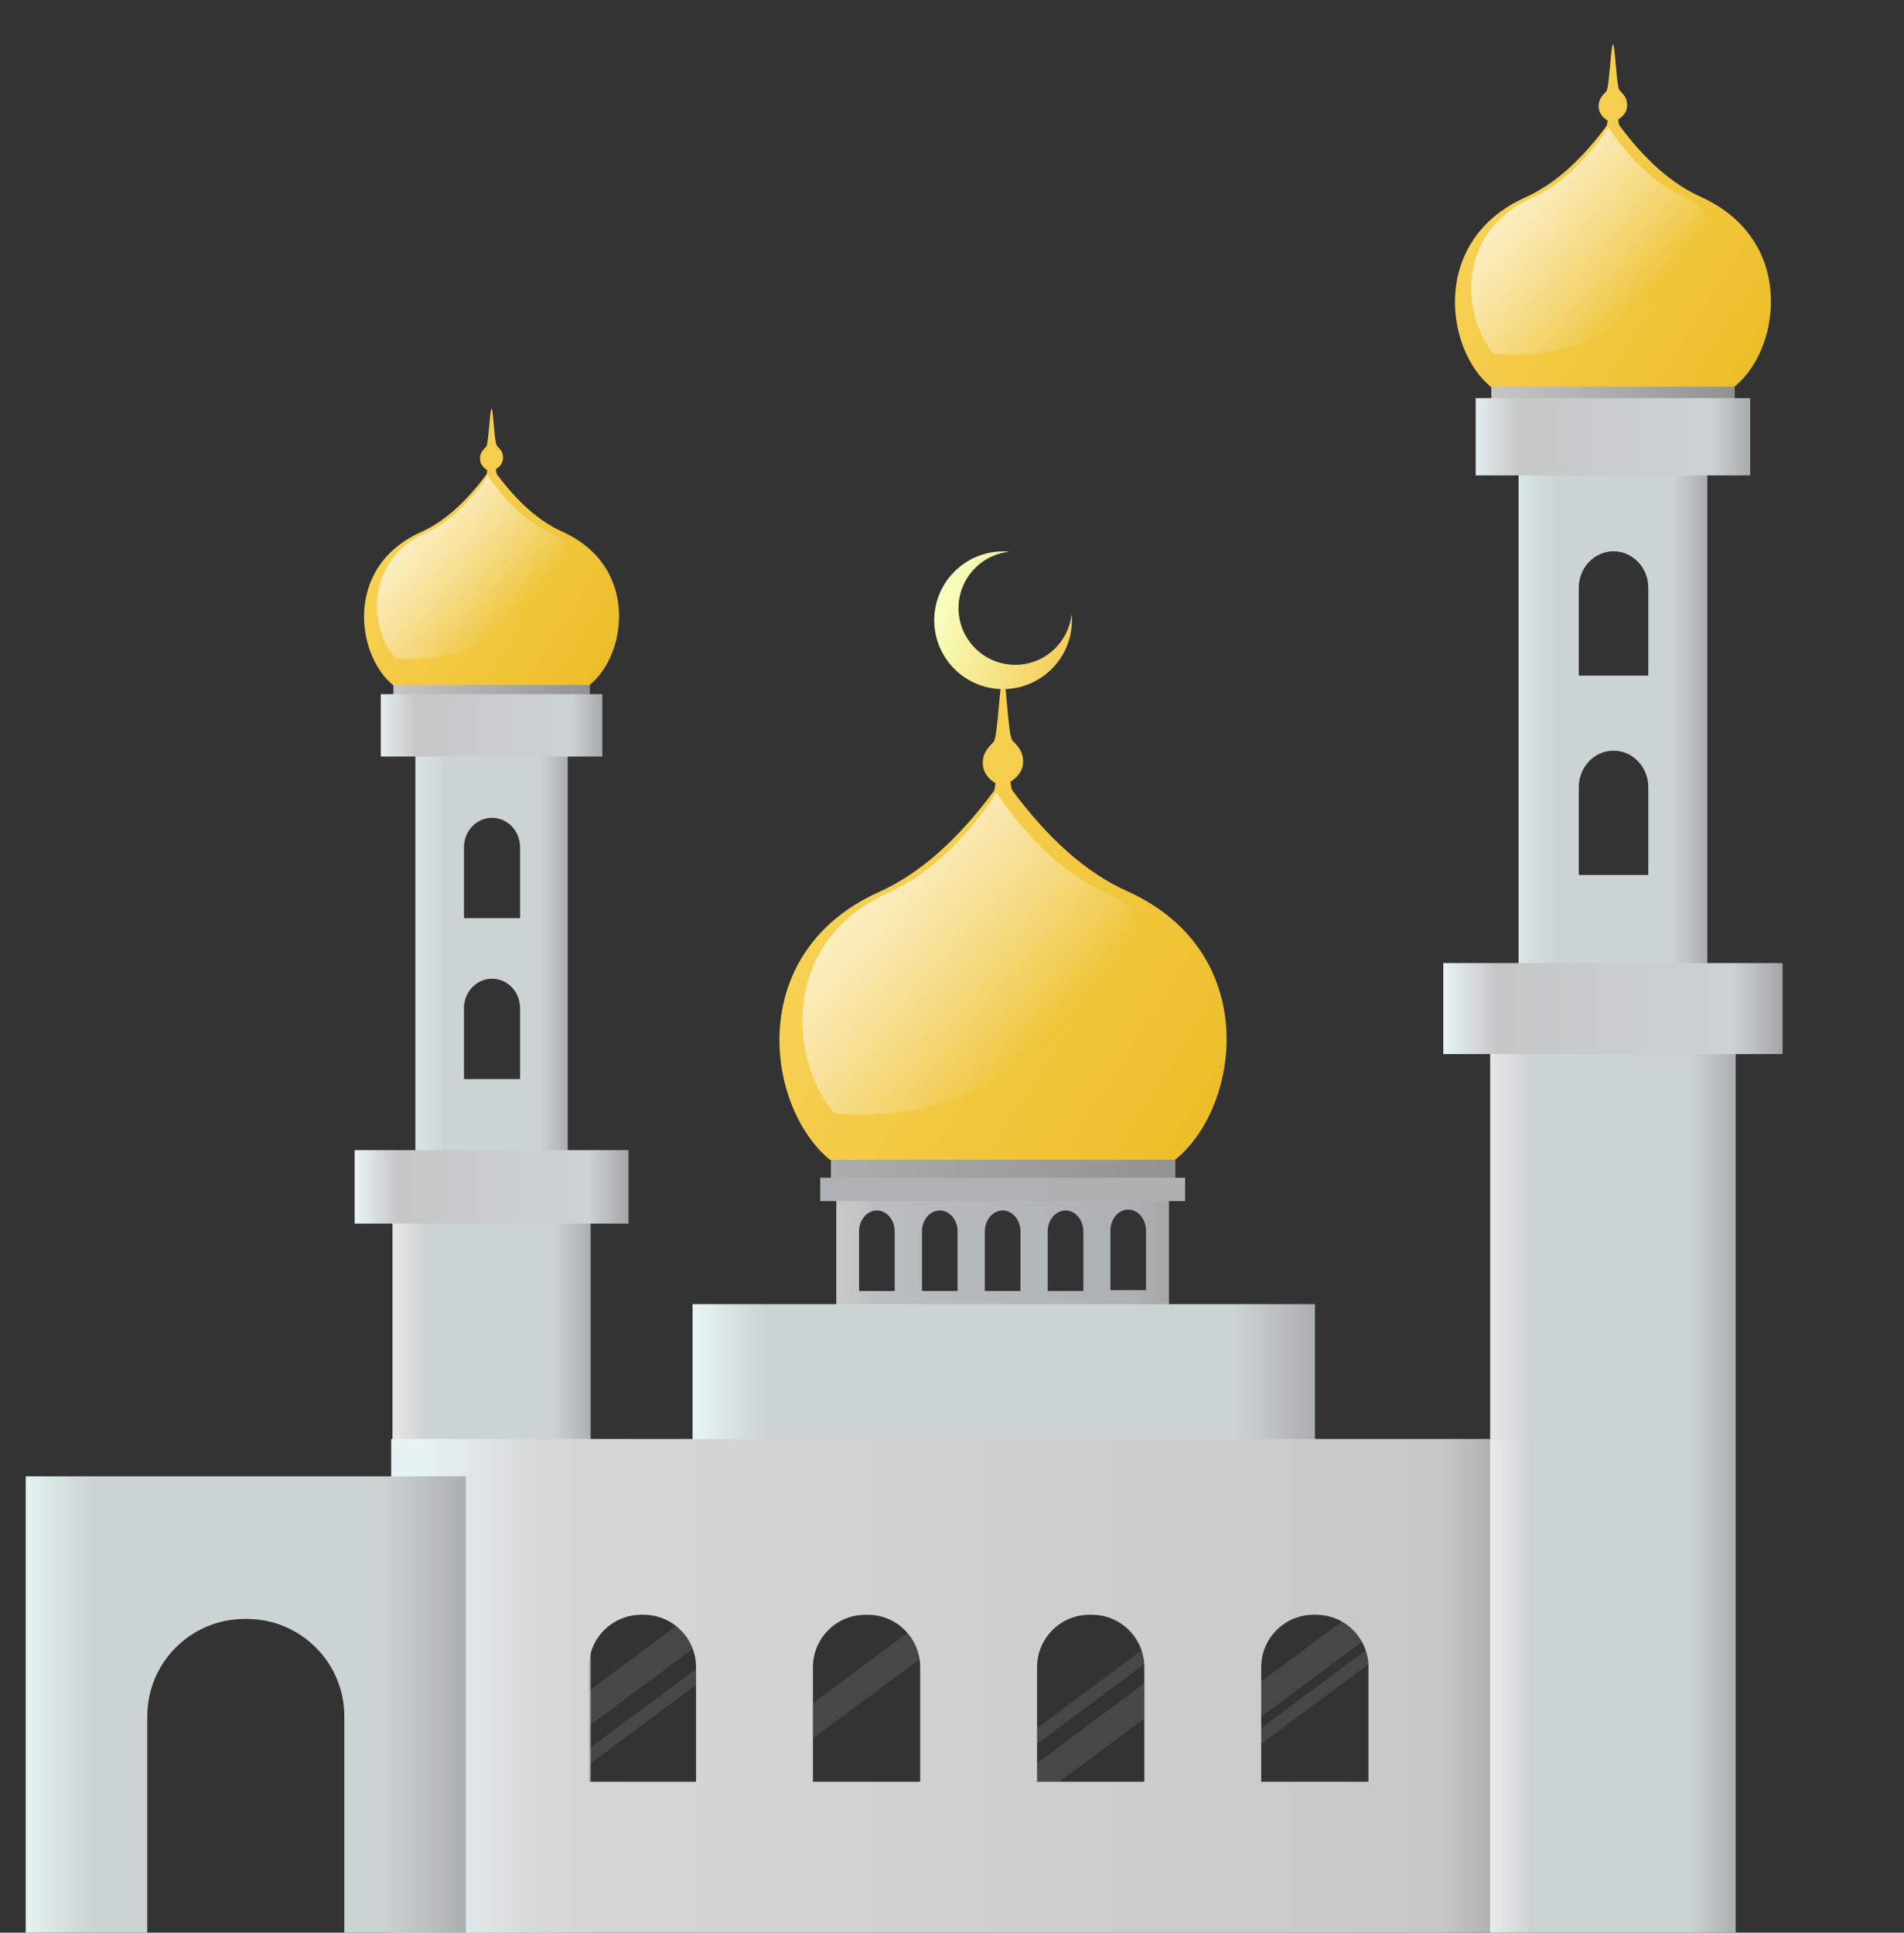 <?xml version="1.0" standalone="no"?><!-- Generator: Gravit.io --><svg xmlns="http://www.w3.org/2000/svg" xmlns:xlink="http://www.w3.org/1999/xlink" style="isolation:isolate" viewBox="0 0 800 812" width="800" height="812"><rect x="0" y="0" width="800" height="812" fill="#333333" stroke="none"/><defs><clipPath id="_clipPath_CcA3M60IXMx5WyPhWvaJ7fB0eC7OYeHZ"><rect width="800" height="812"/></clipPath></defs><g clip-path="url(#_clipPath_CcA3M60IXMx5WyPhWvaJ7fB0eC7OYeHZ)"><g><g><linearGradient id="_lgradient_0" x1="-0.099" y1="0.211" x2="0.899" y2="0.922" gradientTransform="matrix(107.152,0,0,119.477,152.96,171.591)" gradientUnits="userSpaceOnUse"><stop offset="0%" stop-opacity="1" style="stop-color:rgb(252,215,100)"/><stop offset="100%" stop-opacity="1" style="stop-color:rgb(236,191,42)"/></linearGradient><path d=" M 206.521 171.957 C 205.791 171.951 205.315 186.569 204.286 187.625 C 202.708 189.244 201.683 190.443 201.683 192.717 C 201.683 195.083 203.267 196.637 204.711 197.519 Q 204.625 198.584 204.405 199.348 Q 204.397 199.348 204.389 199.348 C 195.712 211.037 186.718 219.131 176.74 223.631 C 143.445 238.646 150.033 277.673 166.685 288.984 Q 159.773 292.755 206.55 289.701 L 206.55 289.494 Q 253.296 292.544 246.386 288.775 C 263.039 277.464 269.627 238.437 236.332 223.421 C 226.354 218.922 217.361 210.829 208.685 199.143 Q 208.426 198.332 208.331 197.153 C 209.775 196.271 211.359 194.717 211.359 192.35 C 211.359 190.077 210.334 188.877 208.756 187.258 C 207.727 186.203 207.251 171.584 206.521 171.591 Q 206.521 171.728 206.521 171.957 Z " fill-rule="evenodd" fill="url(#_lgradient_0)"/><linearGradient id="_lgradient_1" x1="0" y1="0.5" x2="1" y2="0.5" gradientTransform="matrix(82.552,0,0,4.454,165.289,287.777)" gradientUnits="userSpaceOnUse"><stop offset="0%" stop-opacity="1" style="stop-color:rgb(198,198,198)"/><stop offset="100%" stop-opacity="1" style="stop-color:rgb(146,146,146)"/></linearGradient><rect x="165.289" y="287.777" width="82.552" height="4.454" transform="matrix(1,0,0,1,0,0)" fill="url(#_lgradient_1)"/><linearGradient id="_lgradient_2" x1="0.061" y1="0.331" x2="0.678" y2="0.851" gradientTransform="matrix(79.539,0,0,77.24,158.462,199.672)" gradientUnits="userSpaceOnUse"><stop offset="0%" stop-opacity="0.7" style="stop-color:rgb(255,255,255)"/><stop offset="100%" stop-opacity="1" style="stop-color:rgb(239,196,55)"/></linearGradient><path d=" M 166.124 276.577 C 155.1 263.721 153.256 235.406 179.091 223.756 C 187.747 219.852 195.55 212.83 203.077 202.69 Q 204.819 199.907 204.927 199.672 L 204.927 199.677 L 204.927 199.672 Q 205.732 200.938 206.802 202.508 C 214.329 212.648 222.132 219.67 230.788 223.574 C 233.495 224.794 235.897 226.198 238.001 227.755 C 225.556 260.893 198.887 279.692 166.124 276.577 Z " fill-rule="evenodd" fill="url(#_lgradient_2)"/></g><linearGradient id="_lgradient_3" x1="0" y1="0.5" x2="1" y2="0.5" gradientTransform="matrix(83.255,0,0,299.699,164.908,512.301)" gradientUnits="userSpaceOnUse"><stop offset="0%" stop-opacity="0.973" style="stop-color:rgb(236,236,236)"/><stop offset="16.957%" stop-opacity="1" style="stop-color:rgb(204,211,212)"/><stop offset="80.87%" stop-opacity="1" style="stop-color:rgb(204,211,212)"/><stop offset="99.565%" stop-opacity="1" style="stop-color:rgb(173,176,177)"/></linearGradient><rect x="164.908" y="512.301" width="83.255" height="299.699" transform="matrix(1,0,0,1,0,0)" fill="url(#_lgradient_3)"/><linearGradient id="_lgradient_4" x1="0" y1="0.5" x2="1" y2="0.5" gradientTransform="matrix(64.006,0,0,168.76,174.533,316.228)" gradientUnits="userSpaceOnUse"><stop offset="0%" stop-opacity="0.922" style="stop-color:rgb(232,244,244)"/><stop offset="20%" stop-opacity="1" style="stop-color:rgb(204,211,212)"/><stop offset="81.739%" stop-opacity="1" style="stop-color:rgb(204,211,212)"/><stop offset="98.261%" stop-opacity="1" style="stop-color:rgb(173,176,177)"/></linearGradient><path d=" M 206.735 411.211 L 206.735 411.211 C 213.238 411.211 218.517 416.743 218.517 423.557 L 218.517 453.369 L 194.954 453.369 L 194.954 423.557 C 194.954 416.743 200.233 411.211 206.735 411.211 L 206.735 411.211 Z  M 174.533 316.228 L 238.539 316.228 L 238.539 484.988 L 174.533 484.988 L 174.533 316.228 L 174.533 316.228 Z  M 206.735 343.605 L 206.735 343.605 C 213.238 343.605 218.517 349.137 218.517 355.95 L 218.517 385.763 L 194.954 385.763 L 194.954 355.95 C 194.954 349.137 200.233 343.605 206.735 343.605 Z " fill-rule="evenodd" fill="url(#_lgradient_4)"/><linearGradient id="_lgradient_5" x1="-2.7755575615628914e-17" y1="0.5" x2="1.04" y2="0.5" gradientTransform="matrix(115.071,0,0,30.873,149,483.231)" gradientUnits="userSpaceOnUse"><stop offset="0%" stop-opacity="1" style="stop-color:rgb(232,244,244)"/><stop offset="15.217%" stop-opacity="1" style="stop-color:rgb(197,198,198)"/><stop offset="82.174%" stop-opacity="1" style="stop-color:rgb(204,211,212)"/><stop offset="100%" stop-opacity="1" style="stop-color:rgb(153,153,153)"/></linearGradient><rect x="149" y="483.231" width="115.071" height="30.873" transform="matrix(1,0,0,1,0,0)" fill="url(#_lgradient_5)"/><linearGradient id="_lgradient_6" x1="-0.019" y1="0.537" x2="1.019" y2="0.537" gradientTransform="matrix(93.079,0,0,26.207,159.996,291.658)" gradientUnits="userSpaceOnUse"><stop offset="0%" stop-opacity="1" style="stop-color:rgb(231,242,242)"/><stop offset="17.391%" stop-opacity="1" style="stop-color:rgb(198,199,199)"/><stop offset="84.348%" stop-opacity="1" style="stop-color:rgb(204,211,212)"/><stop offset="100%" stop-opacity="1" style="stop-color:rgb(164,166,166)"/></linearGradient><rect x="159.996" y="291.658" width="93.079" height="26.207" transform="matrix(1,0,0,1,0,0)" fill="url(#_lgradient_6)"/></g><g><linearGradient id="_lgradient_7" x1="0" y1="0.5" x2="1" y2="0.5" gradientTransform="matrix(139.765,0,0,45.577,351.4,504.367)" gradientUnits="userSpaceOnUse"><stop offset="0%" stop-opacity="0.929" style="stop-color:rgb(213,213,213)"/><stop offset="11.739%" stop-opacity="1" style="stop-color:rgb(187,190,191)"/><stop offset="89.565%" stop-opacity="1" style="stop-color:rgb(172,177,179)"/><stop offset="97.391%" stop-opacity="1" style="stop-color:rgb(168,168,168)"/></linearGradient><path d=" M 368.439 508.59 L 368.439 508.59 C 372.571 508.59 375.925 512.54 375.925 517.406 L 375.925 542.415 L 360.952 542.415 L 360.952 517.406 C 360.952 512.54 364.307 508.59 368.439 508.59 L 368.439 508.59 L 368.439 508.59 L 368.439 508.59 L 368.439 508.59 Z  M 421.283 508.59 L 421.283 508.59 C 425.415 508.59 428.77 512.54 428.77 517.406 L 428.77 542.415 L 413.796 542.415 L 413.796 517.406 C 413.796 512.54 417.151 508.59 421.283 508.59 L 421.283 508.59 L 421.283 508.59 L 421.283 508.59 Z  M 394.861 508.59 L 394.861 508.59 C 398.993 508.59 402.347 512.54 402.347 517.406 L 402.347 542.415 L 387.374 542.415 L 387.374 517.406 C 387.374 512.54 390.729 508.59 394.861 508.59 L 394.861 508.59 L 394.861 508.59 Z  M 447.705 508.59 L 447.705 508.59 C 451.837 508.59 455.192 512.54 455.192 517.406 L 455.192 542.415 L 440.218 542.415 L 440.218 517.406 C 440.218 512.54 443.573 508.59 447.705 508.59 L 447.705 508.59 Z  M 351.4 504.367 L 491.166 504.367 L 491.166 549.944 L 351.4 549.944 L 351.4 504.367 L 351.4 504.367 L 351.4 504.367 L 351.4 504.367 L 351.4 504.367 Z  M 474.037 508.223 L 474.037 508.223 C 478.169 508.223 481.523 512.173 481.523 517.038 L 481.523 542.047 L 466.55 542.047 L 466.55 517.038 C 466.55 512.173 469.905 508.223 474.037 508.223 Z " fill-rule="evenodd" fill="url(#_lgradient_7)"/><g><linearGradient id="_lgradient_8" x1="-0.099" y1="0.211" x2="0.899" y2="0.922" gradientTransform="matrix(187.883,0,0,209.493,327.498,283.592)" gradientUnits="userSpaceOnUse"><stop offset="0%" stop-opacity="1" style="stop-color:rgb(252,215,100)"/><stop offset="100%" stop-opacity="1" style="stop-color:rgb(236,191,42)"/></linearGradient><path d=" M 425.208 331.901 C 440.421 352.392 456.189 366.583 473.684 374.472 C 532.064 400.801 520.512 469.231 491.313 489.064 Q 503.43 495.673 421.465 490.324 L 421.465 490.688 Q 339.444 496.042 351.565 489.431 C 322.366 469.598 310.814 401.168 369.194 374.84 C 386.69 366.949 402.46 352.757 417.674 332.262 Q 417.69 332.262 417.703 332.262 Q 418.089 330.921 418.239 329.054 C 415.708 327.509 412.931 324.783 412.931 320.634 C 412.931 316.647 414.728 314.545 417.494 311.706 C 419.298 309.855 420.134 284.223 421.413 284.234 L 421.413 284.234 Q 421.413 302.243 421.413 332.262 L 421.413 332.262 L 421.413 331.895 L 421.413 331.895 Q 421.413 302.102 421.413 284.234 Q 421.413 283.832 421.413 283.592 C 422.692 283.58 423.528 309.212 425.332 311.063 C 428.098 313.902 429.895 316.005 429.895 319.991 C 429.895 324.141 427.118 326.866 424.587 328.412 Q 424.753 330.479 425.208 331.901 Z " fill-rule="evenodd" fill="url(#_lgradient_8)"/><linearGradient id="_lgradient_9" x1="0" y1="0.5" x2="1" y2="0.5" gradientTransform="matrix(144.748,0,0,7.809,349.116,487.314)" gradientUnits="userSpaceOnUse"><stop offset="0%" stop-opacity="1" style="stop-color:rgb(172,172,172)"/><stop offset="100%" stop-opacity="1" style="stop-color:rgb(146,146,146)"/></linearGradient><rect x="349.116" y="487.314" width="144.748" height="7.809" transform="matrix(1,0,0,1,0,0)" fill="url(#_lgradient_9)"/><linearGradient id="_lgradient_10" x1="0.061" y1="0.331" x2="0.678" y2="0.851" gradientTransform="matrix(139.465,0,0,135.435,337.146,332.829)" gradientUnits="userSpaceOnUse"><stop offset="0%" stop-opacity="0.7" style="stop-color:rgb(255,255,255)"/><stop offset="100%" stop-opacity="1" style="stop-color:rgb(239,196,55)"/></linearGradient><path d=" M 350.581 467.677 C 331.251 445.135 328.017 395.487 373.316 375.058 C 388.495 368.213 402.176 355.9 415.374 338.12 Q 418.429 333.242 418.618 332.829 L 418.618 332.838 L 418.618 332.829 Q 420.03 335.05 421.906 337.802 C 435.105 355.582 448.785 367.894 463.964 374.739 C 468.709 376.879 472.922 379.34 476.612 382.071 C 454.789 440.176 408.028 473.138 350.581 467.677 Z " fill-rule="evenodd" fill="url(#_lgradient_10)"/></g><linearGradient id="_lgradient_11" x1="0" y1="0.5" x2="1" y2="0.5" gradientTransform="matrix(153.301,0,0,9.817,344.632,494.825)" gradientUnits="userSpaceOnUse"><stop offset="0%" stop-opacity="1" style="stop-color:rgb(174,178,180)"/><stop offset="100%" stop-opacity="1" style="stop-color:rgb(176,176,176)"/></linearGradient><rect x="344.632" y="494.825" width="153.301" height="9.817" transform="matrix(1,0,0,1,0,0)" fill="url(#_lgradient_11)"/><linearGradient id="_lgradient_12" x1="0.004" y1="0.251" x2="0.99" y2="0.251" gradientTransform="matrix(261.505,0,0,123.054,291,547.946)" gradientUnits="userSpaceOnUse"><stop offset="0%" stop-opacity="1" style="stop-color:rgb(232,244,244)"/><stop offset="11.454%" stop-opacity="1" style="stop-color:rgb(204,211,212)"/><stop offset="88.106%" stop-opacity="1" style="stop-color:rgb(204,211,212)"/><stop offset="100%" stop-opacity="1" style="stop-color:rgb(173,176,177)"/></linearGradient><rect x="291" y="547.946" width="261.505" height="123.054" transform="matrix(1,0,0,1,0,0)" fill="url(#_lgradient_12)"/><linearGradient id="_lgradient_13" x1="0" y1="0.5" x2="0.878" y2="0.816" gradientTransform="matrix(57.847,0,0,57.847,392.541,231.683)" gradientUnits="userSpaceOnUse"><stop offset="0%" stop-opacity="1" style="stop-color:rgb(247,255,190)"/><stop offset="98.696%" stop-opacity="1" style="stop-color:rgb(244,209,97)"/></linearGradient><path d=" M 424.123 231.827 C 423.252 231.724 422.363 231.683 421.465 231.683 C 405.501 231.683 392.541 244.643 392.541 260.606 C 392.541 276.57 405.501 289.53 421.465 289.53 C 437.428 289.53 450.388 276.57 450.388 260.606 C 450.388 259.703 450.347 258.81 450.243 257.934 C 449.042 269.948 438.889 279.331 426.561 279.331 C 413.413 279.331 402.738 268.656 402.738 255.507 C 402.738 243.183 412.115 233.033 424.123 231.827 Z " fill-rule="evenodd" fill="url(#_lgradient_13)"/></g><g><clipPath id="_clipPath_yWQxP08mRNm3puRqPbklzETySExzMCOH"><path d="M 551.941 678.452 L 552.96 678.452 C 565.116 678.452 574.986 688.321 574.986 700.478 L 574.986 748.607 L 529.916 748.607 L 529.916 700.478 C 529.916 688.321 539.785 678.452 551.941 678.452 Z" style="stroke:none;fill:#FFFFFF;stroke-miterlimit:10;"/></clipPath><g clip-path="url(#_clipPath_yWQxP08mRNm3puRqPbklzETySExzMCOH)"><rect x="539.216" y="667.543" width="11.878" height="70.032" transform="matrix(0.621,0.784,-0.803,0.597,770.472,-144.038)" fill="rgb(255,255,255)" fill-opacity="0.1"/><rect x="550.205" y="677.281" width="5.345" height="70.032" transform="matrix(0.621,0.784,-0.803,0.597,781.215,-146.165)" fill="rgb(255,255,255)" fill-opacity="0.1"/></g><clipPath id="_clipPath_SzzA0k9T0icYea4NIF92l5PPWy8mgOrx"><path d="M 457.766 678.452 L 458.784 678.452 C 470.94 678.452 480.81 688.321 480.81 700.478 L 480.81 748.607 L 435.74 748.607 L 435.74 700.478 C 435.74 688.321 445.609 678.452 457.766 678.452 Z" style="stroke:none;fill:#FFFFFF;stroke-miterlimit:10;"/></clipPath><g clip-path="url(#_clipPath_SzzA0k9T0icYea4NIF92l5PPWy8mgOrx)"><rect x="452.763" y="696.092" width="11.878" height="70.032" transform="matrix(0.621,0.784,-0.803,0.597,760.655,-64.792)" fill="rgb(255,255,255)" fill-opacity="0.1"/><rect x="456.029" y="677.281" width="5.345" height="70.032" transform="matrix(0.621,0.784,-0.803,0.597,745.553,-72.373)" fill="rgb(255,255,255)" fill-opacity="0.1"/></g><clipPath id="_clipPath_W2lAsyxTGjMhGz4a1TEu3MS2mFVV8R5O"><path d="M 363.59 678.452 L 364.608 678.452 C 376.764 678.452 386.634 688.321 386.634 700.478 L 386.634 748.607 L 341.564 748.607 L 341.564 700.478 C 341.564 688.321 351.433 678.452 363.59 678.452 Z" style="stroke:none;fill:#FFFFFF;stroke-miterlimit:10;"/></clipPath><g clip-path="url(#_clipPath_W2lAsyxTGjMhGz4a1TEu3MS2mFVV8R5O)"><rect x="353.863" y="674.425" width="11.878" height="70.032" transform="matrix(0.621,0.784,-0.803,0.597,705.809,3.97)" fill="rgb(255,255,255)" fill-opacity="0.1"/></g><clipPath id="_clipPath_lWP5oCFGIJFRLyOEzmmwBxt0xEj0nSF5"><path d="M 269.414 678.452 L 270.432 678.452 C 282.588 678.452 292.458 688.321 292.458 700.478 L 292.458 748.607 L 247.388 748.607 L 247.388 700.478 C 247.388 688.321 257.257 678.452 269.414 678.452 Z" style="stroke:none;fill:#FFFFFF;stroke-miterlimit:10;"/></clipPath><g clip-path="url(#_clipPath_lWP5oCFGIJFRLyOEzmmwBxt0xEj0nSF5)"><rect x="256.689" y="671.543" width="11.878" height="70.032" transform="matrix(0.621,0.784,-0.803,0.597,666.697,78.949)" fill="rgb(255,255,255)" fill-opacity="0.1"/><rect x="265.306" y="687.794" width="5.345" height="70.032" transform="matrix(0.621,0.784,-0.803,0.597,681.77,81.306)" fill="rgb(255,255,255)" fill-opacity="0.1"/></g><linearGradient id="_lgradient_14" x1="0.028" y1="0.445" x2="0.984" y2="0.445" gradientTransform="matrix(493.627,0,0,207.392,164.373,604.608)" gradientUnits="userSpaceOnUse"><stop offset="0%" stop-opacity="1" style="stop-color:rgb(232,244,244)"/><stop offset="10.87%" stop-opacity="1" style="stop-color:rgb(215,215,215)"/><stop offset="90%" stop-opacity="1" style="stop-color:rgb(200,200,200)"/><stop offset="100%" stop-opacity="1" style="stop-color:rgb(147,147,147)"/></linearGradient><path d=" M 551.941 678.452 L 552.96 678.452 C 565.116 678.452 574.986 688.321 574.986 700.478 L 574.986 748.607 L 529.916 748.607 L 529.916 700.478 C 529.916 688.321 539.785 678.452 551.941 678.452 L 551.941 678.452 L 551.941 678.452 L 551.941 678.452 Z  M 457.766 678.452 L 458.784 678.452 C 470.94 678.452 480.81 688.321 480.81 700.478 L 480.81 748.607 L 435.74 748.607 L 435.74 700.478 C 435.74 688.321 445.609 678.452 457.766 678.452 L 457.766 678.452 L 457.766 678.452 Z  M 363.59 678.452 L 364.608 678.452 C 376.764 678.452 386.634 688.321 386.634 700.478 L 386.634 748.607 L 341.564 748.607 L 341.564 700.478 C 341.564 688.321 351.433 678.452 363.59 678.452 L 363.59 678.452 Z  M 164.373 604.608 L 658 604.608 L 658 812 L 164.373 812 L 164.373 604.608 L 164.373 604.608 L 164.373 604.608 L 164.373 604.608 Z  M 269.414 678.452 L 270.432 678.452 C 282.588 678.452 292.458 688.321 292.458 700.478 L 292.458 748.607 L 247.388 748.607 L 247.388 700.478 C 247.388 688.321 257.257 678.452 269.414 678.452 Z " fill-rule="evenodd" fill="url(#_lgradient_14)"/></g><g><g><linearGradient id="_lgradient_15" x1="-0.099" y1="0.211" x2="0.899" y2="0.922" gradientTransform="matrix(132.767,0,0,148.038,611.327,18.5)" gradientUnits="userSpaceOnUse"><stop offset="0%" stop-opacity="1" style="stop-color:rgb(252,215,100)"/><stop offset="100%" stop-opacity="1" style="stop-color:rgb(236,191,42)"/></linearGradient><path d=" M 677.692 18.954 C 676.788 18.946 676.197 37.059 674.923 38.367 C 672.968 40.373 671.698 41.859 671.698 44.676 C 671.698 47.608 673.66 49.534 675.449 50.626 Q 675.343 51.945 675.071 52.893 Q 675.061 52.893 675.05 52.893 C 664.299 67.375 653.155 77.405 640.792 82.98 C 599.537 101.585 607.7 149.941 628.334 163.957 Q 619.769 168.628 677.729 164.845 L 677.729 164.588 Q 735.649 168.367 727.087 163.697 C 747.72 149.682 755.883 101.326 714.629 82.721 C 702.267 77.146 691.124 67.118 680.374 52.638 Q 680.052 51.633 679.935 50.172 C 681.724 49.08 683.686 47.154 683.686 44.222 C 683.686 41.405 682.416 39.919 680.461 37.913 C 679.187 36.605 678.596 18.492 677.692 18.5 Q 677.692 18.67 677.692 18.954 Z " fill-rule="evenodd" fill="url(#_lgradient_15)"/><linearGradient id="_lgradient_16" x1="0" y1="0.5" x2="1" y2="0.5" gradientTransform="matrix(102.286,0,0,5.518,626.603,162.461)" gradientUnits="userSpaceOnUse"><stop offset="0%" stop-opacity="1" style="stop-color:rgb(198,198,198)"/><stop offset="100%" stop-opacity="1" style="stop-color:rgb(145,145,145)"/></linearGradient><rect x="626.603" y="162.461" width="102.286" height="5.518" transform="matrix(1,0,0,1,0,0)" fill="url(#_lgradient_16)"/><linearGradient id="_lgradient_17" x1="0.061" y1="0.331" x2="0.678" y2="0.851" gradientTransform="matrix(98.553,0,0,95.705,618.145,53.293)" gradientUnits="userSpaceOnUse"><stop offset="0%" stop-opacity="0.7" style="stop-color:rgb(255,255,255)"/><stop offset="100%" stop-opacity="1" style="stop-color:rgb(239,196,55)"/></linearGradient><path d=" M 627.639 148.584 C 613.979 132.655 611.694 97.571 643.704 83.135 C 654.43 78.297 664.098 69.597 673.425 57.033 Q 675.583 53.585 675.717 53.293 L 675.717 53.3 L 675.717 53.293 Q 676.715 54.863 678.04 56.808 C 687.367 69.372 697.035 78.072 707.761 82.909 C 711.114 84.422 714.091 86.16 716.698 88.09 C 701.277 129.15 668.233 152.443 627.639 148.584 Z " fill-rule="evenodd" fill="url(#_lgradient_17)"/></g><linearGradient id="_lgradient_18" x1="0" y1="0.5" x2="1" y2="0.5" gradientTransform="matrix(103.157,0,0,371.342,626.132,440.658)" gradientUnits="userSpaceOnUse"><stop offset="0%" stop-opacity="0.973" style="stop-color:rgb(236,236,236)"/><stop offset="16.957%" stop-opacity="1" style="stop-color:rgb(204,211,212)"/><stop offset="80.87%" stop-opacity="1" style="stop-color:rgb(204,211,212)"/><stop offset="99.565%" stop-opacity="1" style="stop-color:rgb(173,176,177)"/></linearGradient><rect x="626.132" y="440.658" width="103.157" height="371.342" transform="matrix(1,0,0,1,0,0)" fill="url(#_lgradient_18)"/><linearGradient id="_lgradient_19" x1="0" y1="0.5" x2="1" y2="0.5" gradientTransform="matrix(79.306,0,0,209.102,638.057,197.713)" gradientUnits="userSpaceOnUse"><stop offset="0%" stop-opacity="0.922" style="stop-color:rgb(232,244,244)"/><stop offset="20%" stop-opacity="1" style="stop-color:rgb(204,211,212)"/><stop offset="81.739%" stop-opacity="1" style="stop-color:rgb(204,211,212)"/><stop offset="98.261%" stop-opacity="1" style="stop-color:rgb(173,176,177)"/></linearGradient><path d=" M 677.958 315.402 L 677.958 315.402 C 686.014 315.402 692.555 322.256 692.555 330.699 L 692.555 367.638 L 663.36 367.638 L 663.36 330.699 C 663.36 322.256 669.901 315.402 677.958 315.402 L 677.958 315.402 Z  M 638.057 197.713 L 717.363 197.713 L 717.363 406.815 L 638.057 406.815 L 638.057 197.713 L 638.057 197.713 Z  M 677.958 231.634 L 677.958 231.634 C 686.014 231.634 692.555 238.488 692.555 246.931 L 692.555 283.87 L 663.36 283.87 L 663.36 246.931 C 663.36 238.488 669.901 231.634 677.958 231.634 Z " fill-rule="evenodd" fill="url(#_lgradient_19)"/><linearGradient id="_lgradient_20" x1="-2.7755575615628914e-17" y1="0.5" x2="1.04" y2="0.5" gradientTransform="matrix(142.579,0,0,38.253,606.421,404.638)" gradientUnits="userSpaceOnUse"><stop offset="0%" stop-opacity="1" style="stop-color:rgb(232,244,244)"/><stop offset="15.217%" stop-opacity="1" style="stop-color:rgb(197,198,198)"/><stop offset="82.174%" stop-opacity="1" style="stop-color:rgb(204,211,212)"/><stop offset="100%" stop-opacity="1" style="stop-color:rgb(153,153,153)"/></linearGradient><rect x="606.421" y="404.638" width="142.579" height="38.253" transform="matrix(1,0,0,1,0,0)" fill="url(#_lgradient_20)"/><linearGradient id="_lgradient_21" x1="-0.019" y1="0.537" x2="1.019" y2="0.537" gradientTransform="matrix(115.33,0,0,32.472,620.045,167.27)" gradientUnits="userSpaceOnUse"><stop offset="0%" stop-opacity="1" style="stop-color:rgb(231,242,242)"/><stop offset="17.391%" stop-opacity="1" style="stop-color:rgb(198,199,199)"/><stop offset="84.348%" stop-opacity="1" style="stop-color:rgb(204,211,212)"/><stop offset="100%" stop-opacity="1" style="stop-color:rgb(164,166,166)"/></linearGradient><rect x="620.045" y="167.27" width="115.33" height="32.472" transform="matrix(1,0,0,1,0,0)" fill="url(#_lgradient_21)"/></g><linearGradient id="_lgradient_22" x1="-0.011" y1="0.554" x2="0.99" y2="0.554" gradientTransform="matrix(184.919,0,0,191.703,10.814,620.297)" gradientUnits="userSpaceOnUse"><stop offset="0%" stop-opacity="1" style="stop-color:rgb(232,244,244)"/><stop offset="16.087%" stop-opacity="1" style="stop-color:rgb(204,211,212)"/><stop offset="81.739%" stop-opacity="1" style="stop-color:rgb(204,211,212)"/><stop offset="100%" stop-opacity="1" style="stop-color:rgb(173,176,177)"/></linearGradient><path d=" M 144.669 812 L 195.733 812 L 195.733 812 L 195.733 620.297 L 195.733 620.297 L 10.814 620.297 L 10.814 620.297 L 10.814 812 L 10.814 812 L 61.879 812 L 61.879 721.126 C 61.879 698.544 80.213 680.211 102.794 680.211 L 103.753 680.211 C 126.335 680.211 144.669 698.544 144.669 721.126 L 144.669 812 Z " fill-rule="evenodd" fill="url(#_lgradient_22)"/></g></svg>